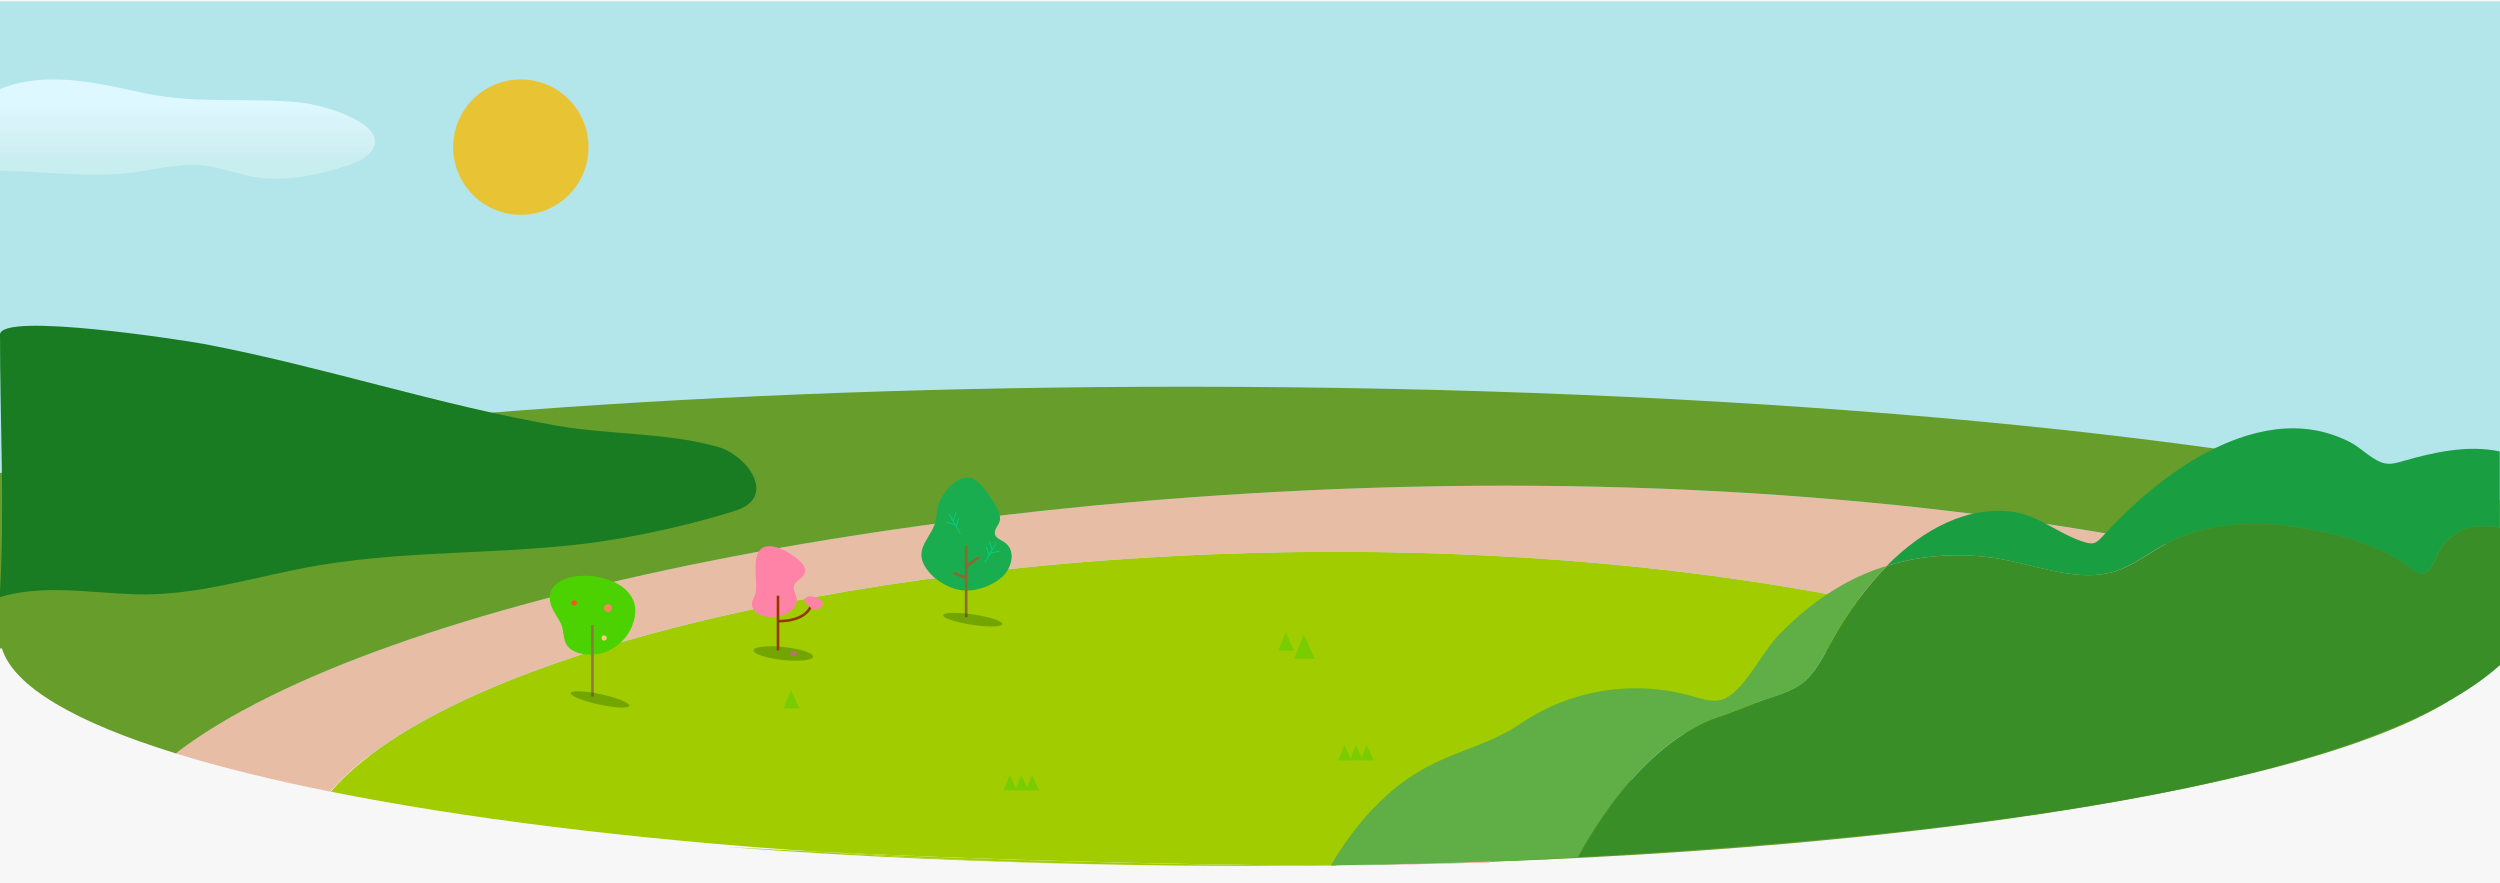 <?xml version="1.0" encoding="utf-8"?>
<!-- Generator: Adobe Illustrator 21.0.0, SVG Export Plug-In . SVG Version: 6.00 Build 0)  -->
<svg version="1.1" id="레이어_1" xmlns="http://www.w3.org/2000/svg" xmlns:xlink="http://www.w3.org/1999/xlink" x="0px"
	 y="0px" viewBox="0 0 1920 678" style="enable-background:new 0 0 1920 678;" xml:space="preserve">
<style type="text/css">
	.st0{fill:#388E3C;fill-opacity:0.83;}
	.st1{fill:#4CAF50;fill-opacity:0.84;}
	.st2{fill:none;stroke:#8421F7;stroke-miterlimit:10;}
	.st3{fill:none;stroke:#FFC9C0;stroke-miterlimit:10;}
	.st4{fill:none;stroke:#FFEEE1;stroke-width:3;stroke-linejoin:round;}
	.st5{fill:none;stroke:#FFEEE1;stroke-width:3;stroke-linejoin:round;stroke-dasharray:76.429,191.072;}
	.st6{fill:#DEF1F9;}
	.st7{fill:#810035;}
	.st8{fill:#4CAF50;}
	.st9{fill:url(#SVGID_1_);}
	.st10{fill:#F7F7F7;}
	.st11{fill:url(#SVGID_2_);}
	.st12{opacity:0.79;fill:#E8C434;}
	.st13{opacity:0.895;fill:url(#SVGID_3_);}
	.st14{fill:url(#SVGID_4_);}
	.st15{fill:#000507;fill-opacity:0.23;}
	.st16{fill:#E6FFFA;}
	.st17{fill:#4BE7FF;}
	.st18{fill:#91B1C1;}
	.st19{fill:#A6CBDD;}
	.st20{fill:#FFFFFF;}
	.st21{fill:url(#);fill-opacity:0.4;}
	.st22{fill:url(#);}
	.st23{fill:url(#);fill-opacity:0.57;}
	.st24{fill:#B2E6EA;}
	.st25{fill:#8ACC0A;}
	.st26{fill:none;}
	.st27{fill:#FF8B85;}
	.st28{fill:#A0CC00;}
	.st29{fill:#E8BDA6;}
	.st30{fill:#669D2B;}
	.st31{fill:#4CAF50;fill-opacity:0.92;}
	.st32{fill:#E8C434;}
	.st33{fill:#199E42;}
	.st34{fill:#43A047;}
	.st35{fill:#60AF46;}
	.st36{fill:#3A8E28;}
	.st37{fill:#197C22;}
	.st38{fill:#78CC00;}
	.st39{fill:#1AAD4F;}
	.st40{fill:none;stroke:#896930;stroke-width:2;stroke-miterlimit:10;}
	.st41{fill:none;stroke:#00D69A;stroke-width:0.5;stroke-miterlimit:10;}
	.st42{fill:#004203;fill-opacity:0.28;}
	.st43{fill:#4CD200;}
	.st44{fill:none;stroke:#917640;stroke-width:2;stroke-miterlimit:10;}
	.st45{fill:#FF8261;}
	.st46{fill:#FF531F;}
	.st47{fill:#FFC885;}
	.st48{fill:#FF83A7;}
	.st49{fill:none;stroke:#973500;stroke-width:2;stroke-miterlimit:10;}
	.st50{fill:url(#SVGID_5_);}
	.st51{fill:#FFB612;}
	.st52{fill:none;stroke:#FFFFFF;stroke-miterlimit:10;}
	.st53{fill:#FF0000;}
	.st54{fill:none;stroke:#FCFFF9;stroke-miterlimit:10;}
	.st55{fill:#B7B3FF;}
	.st56{fill:#2A85FF;}
</style>
<rect x="-10" y="-9" class="st10" width="2003" height="718"/>
<g>
	<path class="st24" d="M0,1v365.3C44,590,563.1,661,924,661c418.8,0,888-61,996-273.9V1H0z"/>
	<path class="st25" d="M960,665c0.6,0,1.2,0,1.8,0c-19.1,0-38.1-0.1-56.9-0.3C923.1,664.9,941.5,665,960,665z"/>
	<path class="st26" d="M961.8,665c0.4,0,0.8,0,1.1,0c0.2,0,0.3,0,0.5,0c-0.4,0-0.8,0-1.1,0C962.2,665,962,665,961.8,665z"/>
	<path class="st26" d="M878.1,664.4c8.9,0.1,17.8,0.2,26.8,0.3c-1.2,0-2.5,0-3.7,0C893.5,664.6,885.8,664.5,878.1,664.4z"/>
	<path class="st25" d="M901.2,664.7c1.2,0,2.5,0,3.7,0c18.8,0.2,37.8,0.3,56.9,0.3c0.2,0,0.3,0,0.5,0
		C942,665,921.6,664.9,901.2,664.7z"/>
	<path class="st27" d="M1026.2,664.7c40-0.4,79.3-1.2,117.8-2.4c0.1-0.2,0.3-0.3,0.4-0.5C1105.8,663.1,1066.4,664.1,1026.2,664.7
		C1026.2,664.6,1026.2,664.6,1026.2,664.7z"/>
	<path class="st28" d="M964,665c1,0,2.1,0,3.1,0c-1.2,0-2.4,0-3.6,0C963.6,665,963.8,665,964,665z"/>
	<path class="st28" d="M988.7,664.9c8,0,16.1-0.1,24.1-0.1c-0.1,0-0.3,0-0.4,0C1004.5,664.9,996.6,664.9,988.7,664.9z"/>
	<path class="st28" d="M1009.2,664.8c-15.5,0.1-31.1,0.2-46.8,0.2c0.4,0,0.8,0,1.1,0c1.2,0,2.4,0,3.6,0c3.1,0,6.3,0,9.4,0
		c2.9,0,5.8,0,8.6,0c1.2,0,2.4,0,3.5,0c7.9,0,15.8-0.1,23.7-0.1C1011.3,664.8,1010.2,664.8,1009.2,664.8z"/>
	<path class="st28" d="M627,654.1c-23.5-1.1-46.9-2.4-69.9-3.7c99,7.5,207.1,12.4,320.9,14c7.7,0.1,15.4,0.2,23.1,0.3
		C805.3,663.6,713.2,659.9,627,654.1z"/>
	<path class="st28" d="M901.2,664.7c20.4,0.2,40.8,0.3,61.2,0.3c15.7,0,31.3-0.1,46.8-0.2c-126.2-0.9-257.3-4.6-382.1-10.7
		C713.2,659.9,805.3,663.6,901.2,664.7z"/>
	<path class="st28" d="M1012.7,664.8c4.5,0,9-0.1,13.5-0.1c0,0,0,0,0,0c-4.6,0-9.2,0.1-13.9,0.1
		C1012.5,664.8,1012.6,664.8,1012.7,664.8z"/>
	<path class="st28" d="M1009.2,664.8c1.1,0,2.1,0,3.2,0c4.6,0,9.2-0.1,13.9-0.1c0,0,0-0.1,0.1-0.1
		C1020.6,664.7,1014.9,664.7,1009.2,664.8z"/>
	<path class="st28" d="M1009.2,664.8c5.7-0.1,11.4-0.1,17.1-0.2c18.2-24.7,42.7-46.3,72.8-58.8c23-9.5,46.9-13.4,68.7-25.2
		c38-20.6,85.2-26.1,128.3-16.3c8.4,1.9,17.7,4.4,25.4,0.9c14.6-6.5,26.8-27.2,39.1-37.4c14-11.5,29.5-21.5,46.5-29.2
		c11-5,22.6-8.9,34.4-11.8c8.3-6.6,17-12.5,26.1-17.3c-124.8-28.8-277-45.7-441.3-45.7c-352.7,0-680.9,78-772.2,184.2
		c101.9,20.4,229.4,36.3,373.1,46.1C751.8,660.1,883,663.8,1009.2,664.8z"/>
	<path class="st29" d="M1471.6,467.1c18.9,0.1,37,3.4,54.1,9.9c12.8-4.1,26.3-5.9,40.3-5.4c21.1,0.1,41.1,4.1,59.9,12.2
		c6.2-18.6,16.7-34.7,31.3-48.4c5.3-5.7,11-10.8,17-15.2c-151-29.9-328.4-47.2-518.2-47.2c-421.9,0-864.6,85.2-1021.2,205.6
		c34.1,10.5,74,20.4,118.9,29.4c91.3-106.2,419.5-184.2,772.2-184.2c160.1,0,308.7,16.1,431.7,43.6
		C1462.4,467,1466.9,466.9,1471.6,467.1z"/>
	<path class="st30" d="M0,363.3V498h1.5c8.9,29.3,56.5,56.8,133.5,80.6C291.6,458.2,734.3,373,1156.2,373
		c257.9,0,492.9,31.8,669.8,84.1c-7.9,5-15.6,10.4-23.1,15.9c-2.3,1.7-4.7,3.5-7.5,4.1c-2.3,0.5-4.7,0.2-6.9-0.3
		c-21-3.8-39.3-15.2-60.9-17.6c-19.7-2.2-39.7,0.2-58.6,6.1c-18.2,5.6-35.4,14.3-51.1,25.1c-13.6,2.8-26.8,6.7-39.4,11.6
		c-19.5,7.6-37.3,17.4-53.3,28.6c-14.1,9.9-28.1,30.3-44.8,36.6c-8.9,3.4-19.5,1-29.2-0.9c-49.4-9.7-103.5-4.2-147.1,16
		c-25,11.5-52.4,15.4-78.8,24.7c-33.2,11.8-60.3,31.8-80.9,54.8c424.7-15.2,749.4-82.1,774-163.7h1.5V384.1
		C1698.6,331.5,1328.8,297,910,297C549.1,297,224.5,322.6,0,363.3z"/>
</g>
<path class="st31" d="M1205.7,659.1c-59.2,2.9-120.6,4.7-183.7,5.5c0,0-0.1,0.1-0.1,0.1c0.1,0,0.1,0.1,0.2,0.1"/>
<circle class="st32" cx="400" cy="113" r="52"/>
<g>
	<path class="st33" d="M1531.3,428.5c32.7,4.7,66.9,21.3,97.9,8.5c14.4-6,26.7-16.5,40.9-22.7c30.1-13.2,63.6-13.9,95.3-9.1
		c12.9,2,25.7,4.5,38.2,8.2c5.4,1.6,10.8,3.5,16.1,5.6c8.9,3.6,17.5,7.9,25.7,13.1c4.8,3,9.5,9.4,15.6,8.2c6.9-1.3,9-11.4,12.3-17.1
		c10.6-18.2,28.8-21.3,46.5-17.8v-58.7c-24.3-5.2-50.5,0.6-73.6,7.2c-4.5,1.3-9.1,2.8-13.7,2.1c-9.7-1.4-18.4-11.7-27.6-16.4
		c-9-4.6-18.3-7.7-27.7-9.3c-19.5-3.3-39.4-0.3-58.4,6.5c-12.1,4.3-24,10.2-35.5,17.2c-24.3,14.7-47.2,34.8-68.2,57.6
		c-2.1,2.2-4.2,4.6-6.7,5.4c-2,0.7-4.2,0.2-6.2-0.3c-18.9-5.1-35.2-20.1-54.6-23.3c-17.7-2.9-35.7,0.3-52.6,8
		c-16.3,7.4-31.7,18.8-45.9,33.1C1475.8,426.3,1503.8,424.5,1531.3,428.5z"/>
	<path class="st35" d="M1314.3,552.5c11.4-3.7,22.7-8,33.9-12.6c14.6-6,31.8-7.7,43.6-22.9c6.2-7.9,11.1-17.7,16.3-27
		c11.8-21,25.7-40,41.2-55.5c-12.2,3.7-24,8.8-35.4,15.3c-17.5,10-33.4,22.9-47.8,37.8c-12.6,13.1-25.2,40-40.2,48.3
		c-8,4.5-17.5,1.3-26.2-1.2c-44.3-12.7-92.9-5.5-132,21.1c-22.4,15.2-47.1,20.3-70.7,32.6c-31,16.2-56.2,44.2-74.9,76.2
		c65.2-0.9,128.6-3,189.7-6.3C1235.7,614.9,1269.4,571.5,1314.3,552.5z"/>
	<path class="st36" d="M1873.5,423.2c-3.3,5.8-5.4,15.8-12.3,17.1c-6.1,1.1-10.8-5.2-15.6-8.2c-8.2-5.2-16.8-9.5-25.7-13.1
		c-5.3-2.1-10.7-4-16.1-5.6c-12.5-3.7-25.4-6.2-38.2-8.2c-31.7-4.8-65.2-4.2-95.3,9.1c-14.3,6.3-26.5,16.8-40.9,22.7
		c-31,12.8-65.2-3.8-97.9-8.5c-27.5-4-55.5-2.2-82.1,6c-15.4,15.6-29.3,34.5-41.2,55.5c-5.2,9.3-10.1,19.1-16.3,27
		c-11.8,15.1-29,16.8-43.6,22.9c-11.2,4.6-22.5,8.9-33.9,12.6c-44.8,19-78.6,62.4-102.5,105.8C1560,639.4,1827.3,594,1920,510.8
		V405.4C1902.3,401.9,1884,404.9,1873.5,423.2z"/>
</g>
<path class="st37" d="M0,257c0.2-17.8,142.8,4.6,156.3,7.1c91.9,17.4,180.1,47,272.4,63c39.5,6.8,85.1,5.2,123.2,16.3
	c22.1,6.4,45.6,38.6,12.6,48.9c-29.1,9.1-58.7,16-88.7,21.3c-76.9,13.4-154.4,7.6-231.2,20.6c-47.5,8-92.7,23.8-141.4,22.2
	c-34-1.1-70.3-7.8-103.4,2.2C3.8,392.1,0,323.9,0,257C0,257,0,257,0,257z"/>
<polygon class="st38" points="987.4,485.7 981.9,499.7 993.8,499.7 "/>
<polygon class="st38" points="607.4,530 601.9,544 613.8,544 "/>
<polygon class="st38" points="1001.3,487.3 994,506 1009.8,506 "/>
<polygon class="st38" points="775.5,595.2 770.8,607 780.9,607 "/>
<polygon class="st38" points="784.3,595.2 779.7,607 789.8,607 "/>
<polygon class="st38" points="792.6,595.2 787.9,607 798,607 "/>
<polygon class="st38" points="1032.5,572.2 1027.8,584 1037.9,584 "/>
<polygon class="st38" points="1041.3,572.2 1036.7,584 1046.8,584 "/>
<polygon class="st38" points="1049.6,572.2 1044.9,584 1055,584 "/>
<g>
	<path class="st39" d="M768.3,414.6c0.8,0.4,1.6,0.8,2.3,1.3c10.9,6.7,6.2,21.5-2,28.1c-8.2,6.7-20.8,10.9-31.4,9.1
		c-10.6-1.8-22.1-9.4-27.3-18.9c-7.7-14.1,6.5-22,8.9-35.2c0.8-4.4,0.7-9,2.5-13.1c4.1-9.5,14-20.4,23.6-19
		c7.3,1.1,16.4,15.5,19.9,21.6c1.8,3.1,3.5,7,3.2,10.7c-0.4,4-5.2,7.4-3.7,11.6C764.9,412.6,766.6,413.6,768.3,414.6z"/>
	<line class="st40" x1="742" y1="435" x2="752" y2="428"/>
	<line class="st40" x1="742" y1="444" x2="732" y2="440"/>
	<line class="st41" x1="737.6" y1="410" x2="728.8" y2="394.6"/>
	<line class="st41" x1="732.1" y1="400.1" x2="734.3" y2="393.5"/>
	<line class="st41" x1="734.3" y1="404.5" x2="736.5" y2="397.9"/>
	<line class="st41" x1="733.7" y1="402.9" x2="726.6" y2="401.2"/>
	<line class="st41" x1="756.4" y1="432" x2="765.2" y2="416.6"/>
	<line class="st41" x1="761.9" y1="422.1" x2="759.7" y2="415.5"/>
	<line class="st40" x1="742" y1="419" x2="742" y2="474"/>
	<line class="st41" x1="759.7" y1="426.5" x2="757.5" y2="419.9"/>
	<line class="st41" x1="760.3" y1="424.9" x2="767.4" y2="423.2"/>
	<ellipse transform="matrix(0.149 -0.989 0.989 0.149 165.009 1143.736)" class="st42" cx="747" cy="476" rx="4" ry="23"/>
</g>
<g>
	<path class="st43" d="M485.7,480.2c-6.1,15.9-23.4,26-40.3,21.6c-4.4-1.1-8.9-3.5-10.8-7.6c-2.4-5.1-1.5-10.7-4.1-15.8
		c-2.9-5.6-7.2-10.6-8.1-17c-4.2-29.4,70.2-24.6,65.3,11C487.4,475,486.7,477.6,485.7,480.2z"/>
	<line class="st44" x1="455" y1="480" x2="455" y2="535"/>
	<circle class="st45" cx="467" cy="467" r="3"/>
	<ellipse transform="matrix(0.707 -0.707 0.707 0.707 -198.225 447.444)" class="st46" cx="441" cy="463" rx="2.1" ry="2.1"/>
	<circle class="st47" cx="464" cy="490" r="2"/>
	<ellipse transform="matrix(0.212 -0.977 0.977 0.212 -161.505 873.715)" class="st42" cx="461" cy="537" rx="4" ry="23"/>
</g>
<g>
	<path class="st48" d="M611.5,463.6c-1.4,4.1-5.7,7.3-10.1,8.7c-7.4,2.4-20.9,3-23.7-6.5c-0.9-3.1,1.1-6.1,2.2-9.1
		c3.3-9.1-6.1-37.2,11.2-37.2c7.9,0,17,6,22.7,10.9c4.6,3.9,6.8,9.1,1.4,13.5c-3,2.5-6.4,4.5-5.4,9c0.5,2.3,1.8,4.5,2.1,6.9
		C612.1,461.1,611.9,462.4,611.5,463.6z"/>
	<path class="st49" d="M597.9,477c0,0,20.1,1,25.1-12"/>
	<path class="st48" d="M620,464.4c-0.8-1.1-2.8-2.2-2.2-3.8c2.1-5.1,10.6-1.8,13.3,0.9c3,3-3,7.6-5.7,6.7
		C623.3,467.4,621.7,466.1,620,464.4z"/>
	<ellipse class="st48" cx="609.5" cy="502" rx="2.5" ry="2"/>
	<ellipse transform="matrix(0.107 -0.994 0.994 0.107 38.204 1046.557)" class="st42" cx="602" cy="502" rx="5" ry="23"/>
	<line class="st49" x1="597.5" y1="457.5" x2="597.5" y2="499.5"/>
</g>
<linearGradient id="SVGID_1_" gradientUnits="userSpaceOnUse" x1="326" y1="77.623" x2="326" y2="121.389" gradientTransform="matrix(-1 0 0 1 470 0)">
	<stop  offset="0" style="stop-color:#DEF8FF"/>
	<stop  offset="0.339" style="stop-color:#E4F9FF;stop-opacity:0.762"/>
	<stop  offset="0.789" style="stop-color:#F5FDFF;stop-opacity:0.448"/>
	<stop  offset="1" style="stop-color:#FFFFFF;stop-opacity:0.3"/>
</linearGradient>
<path class="st9" d="M0,68.4c11.6-4.9,25.1-7.2,39.1-7.4c24.3-0.3,48,5.5,71.6,10.5c41.1,8.8,79.7,3,120.8,7.3
	c16,1.7,70.8,16.9,52.9,38.4c-3.8,4.6-10,7.2-16,9.3c-19.2,6.8-42.1,11.7-63,10.6c-18.4-1-35-9.3-53.4-10.3
	c-16.7-0.9-33.3,3.5-49.7,5.6c-33.8,4.3-68.3-0.8-102.4-1.3L0,68.4z"/>
</svg>

